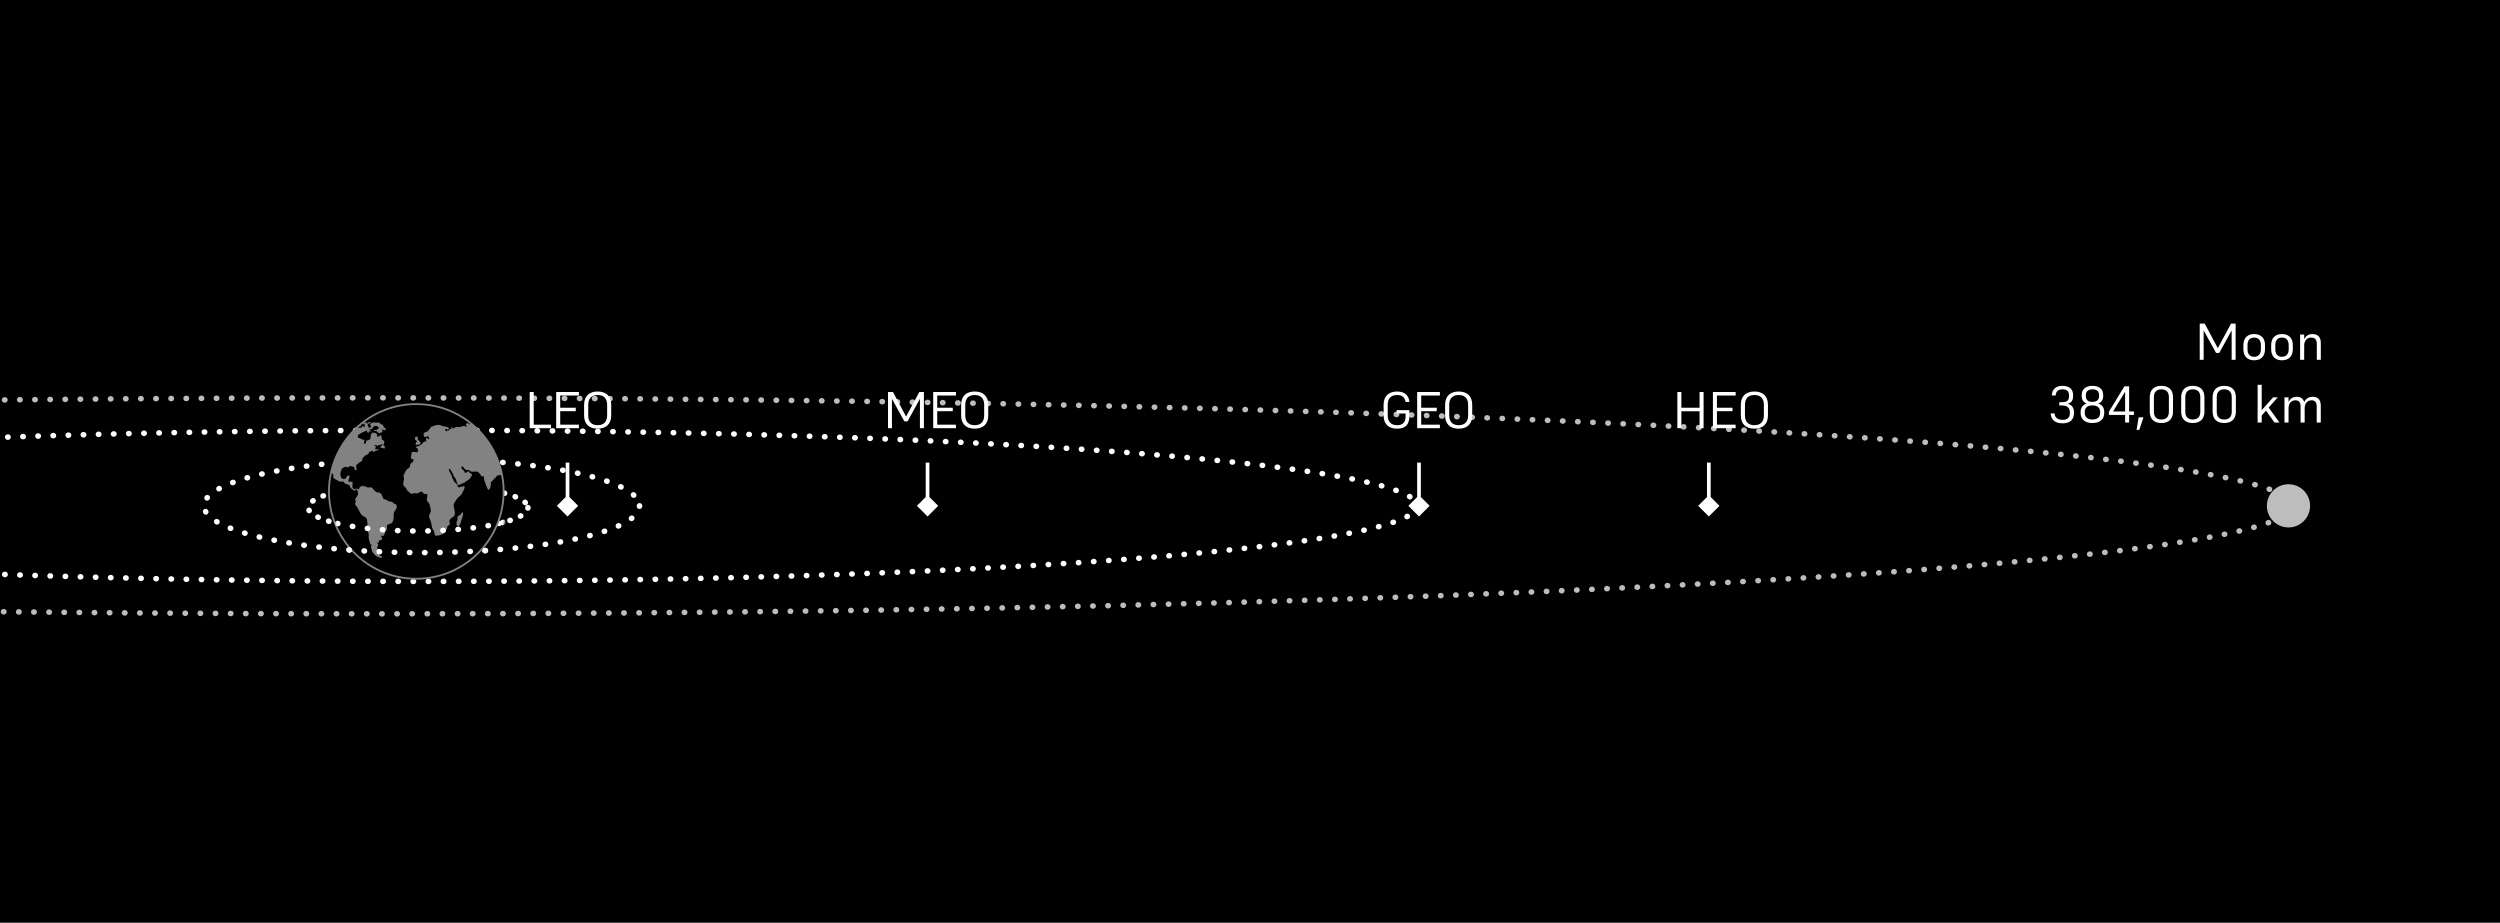 <svg width="1355" height="500" viewBox="0 0 1355 500" fill="none" xmlns="http://www.w3.org/2000/svg">
<rect x="0" y="0" width="1355" height="500" fill="#333333" stroke="none"/>
<g clip-path="url(#clip0_318_272)">
<rect width="1355" height="500" fill="black"/>
<ellipse cx="228.57" cy="274.163" rx="118.058" ry="25.368" stroke="white" stroke-width="3" stroke-linecap="round" stroke-dasharray="0.2 8"/>
<ellipse cx="226.619" cy="275.139" rx="59.517" ry="12.684" stroke="white" stroke-width="3" stroke-linecap="round" stroke-dasharray="0.2 6"/>
<ellipse cx="228.572" cy="274.162" rx="539.554" ry="40.979" stroke="white" stroke-width="3" stroke-linecap="round" stroke-dasharray="0.2 8"/>
<ellipse cx="205.153" cy="274.162" rx="1037.15" ry="58.541" stroke="#BDBDBD" stroke-width="3" stroke-linecap="round" stroke-dasharray="0.2 8"/>
<circle cx="225.641" cy="266.356" r="47.333" fill="#828282" stroke="#828282"/>
<path d="M271.765 258.238C271.63 258.023 271.483 257.739 271.341 257.324C270.428 257.623 270.397 257.647 269.318 257.826L269.269 257.891C268.839 258.503 269.29 258.247 268.536 258.884C267.638 259.638 267.053 260.671 266.05 261.284C265.927 262.354 266.139 262.594 265.869 263.865C265.762 264.333 265.238 265.594 264.624 265.498C264.427 265.461 263.602 263.419 263.409 262.856C263.077 261.896 262.704 261.185 262.464 260.081C262.329 259.493 262.237 258.364 262.102 257.968C261.458 258.063 261.489 258.473 260.872 258.042C260.436 257.726 260.633 257.537 260.392 257.067C259.884 256.59 259.358 256.108 258.835 255.627C258.43 255.498 256.87 255.725 256.211 255.652C255.024 255.544 254.923 255.615 254.217 254.668C252.969 254.729 253.077 255.194 251.861 254.153C251.067 253.48 251.217 252.4 250.064 253.009C250.018 253.996 250.5 254.212 250.932 254.668C251.248 255.018 251.637 255.256 251.802 255.722C251.818 255.738 251.892 256.178 251.907 256.24C253.032 256.314 253.301 255.772 253.915 255.317C254.516 255.881 253.93 255.976 254.801 256.422C255.49 256.772 255.355 256.566 255.806 257.13C256.03 257.887 254.262 259.938 253.675 260.311C253.227 260.6 252.985 260.431 252.58 260.766C251.983 261.271 252.657 261.199 251.608 261.584C250.483 261.993 249.37 262.857 248.187 262.928C247.932 262.232 247.679 261.525 247.424 260.815C246.674 258.403 246.704 259.338 245.941 258.09C245.578 257.551 245.729 257.2 245.491 256.72C245.325 256.361 245.07 256.206 244.845 255.76C244.501 255.077 244.097 254.009 243.303 254.117C243.137 254.656 244.035 256.48 244.263 256.926C244.487 257.371 244.845 257.563 244.952 258.199C245.103 259.075 244.921 258.968 245.401 259.556C246.406 260.767 245.357 260.553 246.915 261.739C248.086 262.628 247.785 262.896 248.282 264.081C249.045 264.299 251.323 263.277 251.712 263.579C252.177 264.406 251.176 265.729 250.918 266.449C250.078 268.861 248.61 268.824 247.485 270.673C246.872 271.673 246.587 271.805 246.017 273.002C245.373 274.36 247.321 278.119 246.152 279.693C245.897 280.052 245.072 280.269 244.039 281.361C242.941 282.551 244.067 282.345 243.647 284.329C243.318 284.782 242.914 284.807 242.506 285.132C242.359 285.6 242.478 285.972 242.223 286.548C241.953 287.244 241.907 286.873 241.515 287.437C241.233 287.882 241.264 288.059 240.933 288.471C240.648 288.842 240.497 288.948 240.229 289.191C238.922 290.393 236.121 290.427 235.882 290.258C235.22 289.695 235.67 289.55 235.507 288.76C235.345 288.061 234.977 287.478 234.667 286.942L234.636 286.886C234.486 286.623 234.351 286.369 234.274 286.13C233.735 284.425 233.93 283.128 232.986 281.399C231.799 279.164 233.645 278 233.568 276.739C233.537 276.404 233.417 276.2 233.387 275.936C233.163 274.545 233.028 273.293 232.099 272.201C231.077 271.011 231.213 271.432 231.544 269.476C231.965 267.231 231.005 267.805 229.656 267.747C228.994 265.705 227.706 266.701 226.416 267.301C225.607 267.673 225.306 267.193 224.393 267.326C222.35 267.602 223.957 268.479 221.23 266.317C220.089 265.415 220.855 265.871 220.178 264.744C219.954 264.336 219.265 263.793 218.949 263.387C217.915 262.089 219.145 260.781 218.964 259.295C218.65 256.532 218.201 258.932 219.745 255.594C220.554 253.82 221.784 253.807 222.099 253.013C222.369 252.305 222.188 251.802 222.696 251.152C223.146 250.626 223.791 250.731 224.044 249.904C224.407 248.883 223.716 248.751 222.965 248.726C222.651 247.659 222.651 247.923 222.891 246.939C223.026 246.385 222.906 246.121 223.026 245.57C223.327 244.19 225.681 245.557 226.355 244.994C226.668 244.406 226.714 243.828 226.355 243.265C225.977 242.701 225.484 242.772 225.229 242.231C225.799 241.847 225.38 242.185 225.873 242.075C226.457 241.943 226.381 241.774 227.072 241.645C227.687 241.522 228.081 240.959 228.678 240.575C229.533 240.024 229.126 239.53 230.161 239.36C231.825 239.072 230.746 239.121 230.927 237.573C231.179 237.475 231.42 237.368 231.659 237.26C232.183 237.943 231.524 237.668 232.156 238.124C232.318 238.029 232.515 237.931 232.695 237.836C232.603 237.091 232.259 237.235 232.033 236.313C231.208 236.445 230.911 237.14 230.249 236.888C229.605 236.646 229.575 235.723 229.605 234.954C229.844 234.378 231.043 234.065 231.509 233.92C232.26 233.669 232.153 233.163 232.847 232.48C233.745 231.579 233.086 232.492 233.521 231.327C234.511 231.29 234.044 231.256 234.631 230.955L234.659 230.943L234.72 230.918C235.064 230.762 235.514 230.725 235.966 230.572C237.615 230.02 238.289 230.295 239.488 230.787C240.417 231.171 243.223 231.183 243.435 232.359C242.757 233.067 242.112 232.553 241.139 232.611C241.32 233.525 241.394 233.525 242.219 233.776C242.354 233.343 242.16 233.512 242.385 233.237C242.655 233.296 242.923 233.345 243.193 233.394C243.467 232.468 243.778 232.6 244.695 232.492C244.542 231.855 244.379 232.036 244.723 231.533C245.67 231.628 244.904 231.545 245.366 232.302C246.028 232.216 246.673 231.483 247.587 231.388C248.156 231.326 248.129 231.544 248.935 231.459C249.596 231.388 249.566 231.149 250.226 231.425C250.466 230.979 250.226 230.992 250.811 230.883C251.709 230.726 252.491 231.279 253.358 231.4C252.715 230.607 252.101 230.763 252.896 229.441C253.899 229.238 253.991 229.383 254.426 230.14C254.671 229.999 254.776 229.86 254.897 229.789C254.83 229.734 254.762 229.679 254.692 229.624C254.317 229.325 253.941 229.035 253.554 228.75C253.48 228.694 253.406 228.642 253.33 228.587C253.01 228.351 252.686 228.119 252.358 227.891C252.253 227.821 252.152 227.747 252.048 227.676C251.652 227.406 251.254 227.14 250.852 226.882C250.815 226.858 250.775 226.836 250.738 226.812C250.369 226.579 249.996 226.35 249.618 226.125C249.502 226.055 249.385 225.984 249.268 225.916C248.909 225.707 248.548 225.499 248.186 225.301C248.121 225.267 248.06 225.23 247.999 225.197C247.584 224.969 247.165 224.751 246.741 224.538C246.618 224.476 246.495 224.418 246.375 224.357C246.035 224.191 245.695 224.025 245.351 223.867C245.244 223.817 245.136 223.765 245.026 223.716C244.599 223.519 244.168 223.332 243.732 223.149C243.618 223.103 243.501 223.057 243.387 223.008C243.041 222.867 242.695 222.728 242.345 222.596C242.21 222.544 242.077 222.492 241.946 222.443C241.502 222.277 241.057 222.117 240.605 221.969C240.519 221.941 240.433 221.913 240.347 221.886C239.966 221.76 239.587 221.637 239.2 221.52C239.056 221.477 238.908 221.435 238.761 221.391C238.356 221.271 237.952 221.158 237.54 221.051C237.472 221.036 237.408 221.014 237.341 220.999C236.879 220.879 236.412 220.768 235.946 220.664C235.799 220.631 235.648 220.6 235.5 220.566C235.128 220.487 234.758 220.413 234.384 220.342C234.261 220.317 234.138 220.293 234.015 220.271C233.547 220.186 233.07 220.109 232.596 220.038C232.455 220.017 232.31 219.998 232.169 219.977C231.797 219.924 231.431 219.879 231.056 219.835C230.908 219.817 230.757 219.798 230.607 219.783C230.141 219.735 229.661 219.692 229.173 219.656C229.056 219.647 228.939 219.641 228.822 219.634C228.428 219.606 228.032 219.585 227.637 219.569C227.475 219.56 227.315 219.554 227.153 219.551C226.688 219.536 226.221 219.526 225.756 219.523H225.641C214.132 219.523 203.598 223.677 195.447 230.564L195.468 230.607C195.53 230.705 195.573 230.705 195.634 230.958C194.88 231.142 194.877 231.267 194.592 231.304C194.42 231.461 194.245 231.614 194.074 231.77C194.619 231.957 195.338 231.832 195.874 231.81C196.07 231.45 196.19 231.136 196.532 231.006C196.667 230.957 196.833 230.944 197.059 230.957C197.086 231.135 197.133 231.316 197.179 231.496C197.179 231.508 197.197 231.585 197.197 231.603C197.212 231.591 197.225 231.68 197.237 231.714C198.184 231.162 197.388 231.15 197.896 230.153C197.102 229.997 197.21 230.092 196.712 229.587C197.192 229.06 198.121 228.878 198.812 228.928C198.766 229.408 198.542 229.396 198.723 229.805C199.262 229.467 199.637 228.569 200.507 228.734C200.67 228.854 200.867 228.965 201.046 229.072C200.594 229.493 199.921 229.518 199.336 229.756C199.081 232.361 200.161 230.177 199.801 231.967C200.445 231.918 201.077 231.453 201.316 230.971C201.078 230.656 200.732 230.656 200.536 230.284C200.689 229.804 201.01 229.439 201.468 229.223C201.775 229.076 202.145 228.996 202.563 228.996C207.33 229.033 205.064 229.251 206.536 229.922C206.868 230.066 207.45 230.14 207.647 230.427C207.948 230.883 207.662 231.313 208.14 231.675C208.561 231.989 208.62 231.663 209.176 232.359C209.056 232.755 208.771 233.165 208.186 233.177C207.377 233.19 207.857 232.635 206.987 232.719C207.002 233.534 207.811 233.848 207.061 234.292C206.402 234.688 206.821 234.147 206.329 234.424C206.314 234.436 206.267 234.461 206.252 234.473C206.221 234.495 206.194 234.532 206.175 234.556C206.086 234.652 206.013 234.737 205.936 234.82C204.737 234.495 204.964 234.642 204.244 233.848C203.974 233.547 203.928 233.473 203.447 233.514C203.149 233.523 202.761 233.655 202.472 233.391C203.057 232.659 203.343 233.37 204.198 232.935C204.349 232.865 205.293 232.132 205.444 231.963C205.189 231.387 205.413 231.865 205.039 231.495C204.199 230.643 203.956 230.861 202.818 230.861C202.286 231.474 201.886 232.231 201.304 232.565C200.954 232.768 200.538 232.814 199.985 232.577C200.24 233.611 200.899 232.817 200.957 234.067C200.524 233.981 200.298 233.763 199.847 233.922C198.887 234.282 199.743 234.244 199.819 234.436C199.819 234.449 200.266 234.495 199.819 234.664C199.323 234.845 199.743 234.569 198.783 234.005C198.918 233.766 199.053 233.515 199.188 233.261C198.409 233.5 197.435 233.886 196.521 234.331C195.484 234.845 194.51 235.435 193.928 235.974C193.913 236.875 194.075 236.275 194.167 237.344C195.561 237.427 195.112 237.845 196.506 238.242C196.776 238.316 197.119 238.386 197.542 238.46C197.542 239.131 196.942 239.637 197.358 240.333C198.333 241.017 198.363 239.683 198.606 238.835C201.905 238.145 200.314 237.173 201.166 235.358C201.295 235.088 201.476 234.798 201.739 234.488C201.994 234.497 203.027 234.608 203.253 234.654C204.001 234.786 203.597 234.967 204.406 235.325C204.391 235.975 204.062 236.814 205.022 236.659C205.754 236.531 205.591 235.951 206.489 235.807C206.894 236.758 206.79 237.166 206.97 238.305C209.128 239.145 208.169 239.828 207.748 241.402C208.019 241.535 208.303 241.657 208.588 241.777C208.573 242.233 208.557 242.675 208.542 243.124C208.499 243.124 206.234 242.631 206.084 242.581C206.431 241.597 207.059 241.585 207.463 240.576C206.654 240.721 206.713 240.972 206.129 241.152C205.605 241.308 205.2 241.201 204.649 241.272C204.664 241.315 204.679 241.395 204.688 241.536C204.719 241.849 204.869 241.551 204.658 241.886C203.91 241.536 204.165 240.721 202.769 241.478C203.085 241.622 203.397 241.754 203.729 241.886C203.685 242.809 203.609 242.114 203.413 242.726C202.935 244.298 204.719 243.326 205.185 243.244C205.062 244.071 204.553 244.071 203.832 244.298C203.038 244.538 202.799 244.862 202.168 245.009C202.168 244.022 202.021 244.853 202.454 244.166C201.826 244.228 201.359 244.516 200.762 244.767L200.7 244.791C199.931 245.105 199.815 245.151 199.726 246.135C199.067 246.341 198.304 246.571 197.837 247.049C197.372 247.494 196.908 247.938 196.458 248.371C196.412 248.408 196.381 248.442 196.354 248.466C196.519 249.706 196.354 249.727 195.603 250.207C194.972 250.616 194.763 250.606 194.178 251.121C192.304 252.801 193.206 252.019 193.307 254.914C192.917 254.794 192.544 254.662 192.185 254.53C191.899 252.611 192.289 253.245 190.745 252.801C189.081 252.324 189.307 253.139 188.616 253.282C187.85 253.45 187.476 252.586 186.367 253.307C185.754 253.727 185.168 254.002 185.017 254.747C184.836 255.648 184.432 256.307 184.493 257.304C184.598 260.005 187.056 260.161 187.684 258.901C188.105 258.061 188 257.603 189.364 257.821C189.5 258.542 189.29 259.069 189.109 259.621C188.99 259.946 188.658 260.531 188.824 260.978C189.798 261.374 189.829 260.628 191.116 261.395C191.208 262.683 190.534 264.124 191.524 264.865C192.287 265.429 192.333 264.927 193.008 264.807C193.758 264.675 193.621 265.142 194.312 265.253C194.704 264.772 194.539 265.072 194.792 264.483C195.242 263.462 195.362 263.945 196.426 263.318C196.53 263.26 196.619 263.198 196.726 263.128C196.846 263.379 196.981 263.618 197.101 263.86C197.88 262.934 197.972 263.835 198.87 264.087C199.257 264.195 199.531 264.232 199.747 264.235C200.399 264.244 200.467 263.925 201.359 264.244C201.463 264.293 201.598 264.327 201.722 264.364C201.737 264.364 201.78 264.388 201.78 264.413C201.795 264.425 201.842 264.459 201.854 264.471C202.005 264.64 202.02 264.809 202.14 264.989C202.755 265.573 203.373 266.166 203.97 266.742C205.154 267.208 205.154 266.331 206.505 267.64C207.075 268.179 206.818 268.17 207.133 268.867C207.179 268.975 207.268 269.083 207.33 269.214C207.45 269.54 207.585 269.852 207.72 270.165C208.335 270.968 209.172 270.466 210.028 271.293C210.52 271.774 210.148 271.628 211.242 271.82C212.937 272.096 212.279 271.942 213.569 272.914C214.062 273.274 214.182 273.071 214.648 273.38C215.292 274.281 215.126 275.256 214.587 276.047C212.922 278.472 213.492 278.077 213.418 280C213.356 281.104 213.043 283.384 212.009 283.66C208.244 284.718 210.433 285.451 209.446 287.308C209.16 287.838 208.949 287.97 208.768 288.391C208.021 290.144 208.544 290.732 206.325 290.338C206.537 290.709 206.402 290.458 206.611 290.791C207.27 291.812 207.378 292.581 206.026 292.833C204.904 293.048 205.383 292.833 205.279 294.081C204.843 294.262 204.647 294.081 204.365 294.37C204.755 295.09 204.392 294.49 205.054 294.9C204.932 295.296 204.843 295.678 204.738 296.062C204.483 297.001 204.407 296.136 204.318 297.228C204.708 297.408 204.976 297.372 205.323 297.84C205.277 298.203 204.918 299.187 204.812 299.751C205.366 300.578 205.817 301.467 207.005 301.554C206.99 302.246 207.152 302.175 206.553 302.32C206.045 302.44 204.965 301.961 204.511 301.72C203.732 301.299 203.012 300.748 202.487 299.956C202.189 299.508 202.309 299.726 201.994 299.307C201.425 298.574 201.65 298.237 201.487 297.746C201.395 297.458 200.932 297.146 201.124 296.208C201.17 295.944 201.589 294.685 201.081 294.902C200.569 295.105 201.471 295.022 200.765 295.355C200.599 294.902 200.464 294.226 200.375 293.663C200.194 292.716 199.97 292.679 199.863 292.103C199.639 290.768 200.21 290.625 199.577 288.402C199.163 286.935 199.332 283.453 198.894 281.669C198.823 281.384 198.738 281.143 198.633 280.959C198.228 280.288 197.239 279.974 196.443 279.435C196.4 279.423 196.369 279.411 196.354 279.386C195.259 278.62 194.223 275.606 193.355 274.477C192.95 273.935 192.694 274.173 192.515 273.324C192.319 272.543 192.62 272.674 192.875 272.024C191.54 269.578 194.601 269.612 193.969 266.671C193.834 266.129 193.446 265.373 193.117 265.135C192.486 265.411 192.786 265.565 192.456 266.095C191.948 265.806 191.438 265.519 190.942 265.23C189.397 263.741 190.221 264.822 189.789 263.849C188.856 261.809 187.973 262.951 186.864 261.942C186.367 261.521 186.279 260.859 185.454 260.982C184.209 261.148 184.9 261.341 183.612 260.739C182.514 260.222 181.376 259.623 180.61 258.927C180.57 257.469 181.015 257.609 179.905 256.264C179.186 259.511 178.809 262.889 178.809 266.356C178.809 266.892 178.821 267.426 178.839 267.96C178.842 268.073 178.846 268.19 178.852 268.304C178.873 268.812 178.898 269.319 178.935 269.824C178.937 269.845 178.937 269.864 178.941 269.886C178.981 270.416 179.03 270.943 179.088 271.471C179.097 271.575 179.11 271.682 179.122 271.79C179.177 272.262 179.238 272.731 179.306 273.197C179.315 273.252 179.321 273.307 179.331 273.363C179.408 273.88 179.497 274.393 179.589 274.904L179.644 275.19C179.73 275.638 179.822 276.088 179.92 276.534C179.939 276.608 179.951 276.681 179.97 276.755C180.084 277.26 180.206 277.764 180.339 278.263C180.36 278.337 180.378 278.414 180.4 278.487C180.52 278.93 180.643 279.37 180.775 279.806C180.8 279.889 180.821 279.969 180.846 280.052C180.999 280.545 181.156 281.039 181.324 281.525C181.339 281.571 181.357 281.621 181.373 281.67C181.529 282.116 181.689 282.556 181.857 282.995C181.888 283.078 181.919 283.161 181.949 283.241C182.136 283.727 182.333 284.209 182.534 284.687C182.536 284.693 182.54 284.699 182.542 284.708C182.739 285.17 182.948 285.631 183.158 286.084C183.195 286.161 183.229 286.24 183.266 286.317C183.708 287.249 184.176 288.166 184.675 289.064C184.712 289.132 184.752 289.199 184.789 289.267C185.294 290.171 185.831 291.054 186.395 291.918C186.432 291.974 186.469 292.029 186.505 292.084C187.078 292.958 187.68 293.807 188.311 294.638C188.342 294.677 188.372 294.717 188.403 294.758C188.712 295.163 189.024 295.564 189.347 295.956C189.356 295.965 189.362 295.978 189.372 295.987C189.713 296.402 190.055 296.809 190.408 297.211C190.43 297.232 190.448 297.254 190.467 297.275C190.807 297.662 191.15 298.038 191.5 298.413C191.519 298.432 191.537 298.453 191.552 298.472C192.285 299.247 193.045 299.998 193.83 300.725C193.851 300.747 193.876 300.769 193.898 300.79C194.682 301.513 195.489 302.209 196.319 302.878C196.346 302.899 196.371 302.921 196.398 302.942C197.229 303.607 198.084 304.246 198.961 304.853C198.989 304.874 199.017 304.893 199.044 304.911C199.924 305.518 200.825 306.098 201.748 306.646C201.773 306.661 201.8 306.677 201.825 306.692C202.751 307.24 203.699 307.759 204.667 308.243C204.688 308.252 204.707 308.264 204.729 308.273C211.023 311.417 218.123 313.189 225.641 313.189C251.506 313.189 272.474 292.222 272.474 266.355C272.474 263.587 272.232 260.873 271.766 258.237L271.765 258.238ZM226.102 236.502C226.222 236.77 226.342 237.032 226.477 237.296C226.658 238.041 226.072 237.428 226.658 238.318C227.12 238.869 227.572 239.422 228.022 239.973C227.736 240.8 227.752 240.874 226.942 240.945C226.372 240.994 225.727 241.151 225.293 241.126C225.459 240.059 225.142 240.612 225.397 239.998C225.683 239.266 225.729 239.817 225.979 239.109C225.424 238.281 224.841 238.845 224.868 237.165C225.398 236.696 225.321 236.769 226.102 236.502L226.102 236.502ZM250.739 279.8C250.499 280.462 250.289 281.265 250.065 281.975C249.764 282.971 249.059 286.153 247.757 284.894C247.321 284.482 247.336 283.103 247.618 282.552C248.416 281.062 247.695 281.411 247.965 280.272C248.174 279.358 248.894 279.586 249.433 279.094C249.926 278.661 250.017 277.892 250.678 277.559C251.321 278.468 250.978 279.093 250.739 279.8L250.739 279.8ZM271.7 257.871C271.721 257.994 271.743 258.117 271.765 258.24C271.767 258.243 271.767 258.246 271.771 258.249C271.749 258.123 271.725 257.997 271.7 257.871L271.7 257.871Z" fill="black"/>
<mask id="mask0_318_272" style="mask-type:alpha" maskUnits="userSpaceOnUse" x="180" y="274" width="95" height="47">
<path d="M227.596 320.995C201.731 320.995 180.763 300.027 180.763 274.162C180.763 274.162 197.828 279.041 223.693 279.041C249.558 279.041 274.429 274.162 274.429 274.162C274.429 300.027 253.461 320.995 227.596 320.995Z" fill="#828282"/>
</mask>
<g mask="url(#mask0_318_272)">
<ellipse cx="228.571" cy="274.163" rx="118.058" ry="25.368" stroke="white" stroke-width="3" stroke-linecap="round" stroke-dasharray="0.2 8"/>
<ellipse cx="226.618" cy="275.137" rx="59.517" ry="12.684" stroke="white" stroke-width="3" stroke-linecap="round" stroke-dasharray="0.2 8"/>
</g>
<ellipse cx="1240.36" cy="274.163" rx="11.708" ry="11.708" transform="rotate(90 1240.36 274.163)" fill="#BDBDBD"/>
<path d="M1201.1 191.276H1202.86L1209.55 179.068V195H1211.71V175.4H1209.22L1202.05 188.7L1194.96 175.4H1192.25V195H1194.38V179.068L1201.1 191.276ZM1221.76 195.28C1225.32 195.28 1227.64 193.236 1227.64 189.232V187.104C1227.64 183.1 1225.32 181.056 1221.76 181.056C1218.2 181.056 1215.91 183.1 1215.91 187.104V189.232C1215.91 193.236 1218.2 195.28 1221.76 195.28ZM1221.76 182.96C1224.25 182.96 1225.4 184.612 1225.4 187.104V189.204C1225.4 191.752 1224.25 193.376 1221.76 193.376C1219.27 193.376 1218.15 191.752 1218.15 189.204V187.104C1218.15 184.612 1219.27 182.96 1221.76 182.96ZM1236.83 195.28C1240.38 195.28 1242.71 193.236 1242.71 189.232V187.104C1242.71 183.1 1240.38 181.056 1236.83 181.056C1233.27 181.056 1230.97 183.1 1230.97 187.104V189.232C1230.97 193.236 1233.27 195.28 1236.83 195.28ZM1236.83 182.96C1239.32 182.96 1240.47 184.612 1240.47 187.104V189.204C1240.47 191.752 1239.32 193.376 1236.83 193.376C1234.33 193.376 1233.21 191.752 1233.21 189.204V187.104C1233.21 184.612 1234.33 182.96 1236.83 182.96ZM1248.87 187.216C1248.87 184.528 1250.52 182.96 1252.56 182.96C1254.78 182.96 1255.7 184.108 1255.7 186.376V195H1257.88V185.928C1257.88 182.624 1256.26 181.056 1253.29 181.056C1251.33 181.056 1249.74 182.008 1248.87 183.912V181.336H1246.66V195H1248.87V187.216ZM1117.96 229.448C1122.19 229.448 1124.12 227.292 1124.12 223.568C1124.12 221.412 1123.28 219.564 1120.74 218.808C1123.09 218.164 1123.65 216.54 1123.65 214.328C1123.65 211.22 1121.94 209.12 1117.77 209.12C1114.3 209.12 1112.2 210.996 1112.08 214.356H1114.18C1114.3 212.2 1115.5 211.024 1117.77 211.024C1120.37 211.024 1121.41 212.144 1121.41 214.356C1121.41 216.848 1120.71 217.996 1117.38 217.996H1116.12V219.76H1117.38C1120.71 219.76 1121.88 221.216 1121.88 223.624C1121.88 226.312 1120.6 227.544 1117.96 227.544C1115.11 227.544 1113.71 226.256 1113.6 224.044H1111.47C1111.64 227.46 1113.76 229.448 1117.96 229.448ZM1134.08 229.28C1138.28 229.28 1140.49 227.124 1140.49 223.848V223.204C1140.49 220.964 1139.32 219.396 1137.33 218.724C1139.01 218.024 1139.93 216.596 1139.93 214.72V214.076C1139.93 210.884 1137.64 209.12 1134.14 209.12C1130.55 209.12 1128.29 210.884 1128.29 214.076V214.72C1128.29 216.596 1129.18 218.024 1130.92 218.724C1128.9 219.424 1127.7 220.964 1127.7 223.204V223.848C1127.7 227.124 1129.91 229.28 1134.08 229.28ZM1134.19 211.024C1136.55 211.024 1137.69 212.256 1137.69 214.132V214.664C1137.69 216.624 1136.55 217.828 1134 217.828C1131.67 217.828 1130.53 216.624 1130.53 214.664V214.132C1130.53 212.256 1131.67 211.024 1134.19 211.024ZM1134.17 219.732C1136.91 219.732 1138.28 221.132 1138.28 223.288V223.792C1138.28 225.976 1136.94 227.376 1134.03 227.376C1131.28 227.376 1129.94 225.976 1129.94 223.792V223.288C1129.94 221.132 1131.25 219.732 1134.17 219.732ZM1156.59 224.884V223.008H1153.99V209.4H1151.41L1143.01 223.204V224.884H1151.81V229H1153.99V224.884H1156.59ZM1145.28 223.008L1151.81 212.312V223.008H1145.28ZM1159.49 233.004L1161.76 226.2H1159.16L1158.01 233.004H1159.49ZM1171.44 229.28C1175.47 229.28 1177.77 227.068 1177.77 223.148V215.252C1177.77 211.332 1175.47 209.12 1171.44 209.12C1167.47 209.12 1165.17 211.36 1165.17 215.252V223.176C1165.17 227.068 1167.47 229.28 1171.44 229.28ZM1171.44 211.024C1174.3 211.024 1175.53 212.676 1175.53 215.252V223.148C1175.53 225.696 1174.3 227.376 1171.44 227.376C1168.64 227.376 1167.41 225.724 1167.41 223.148V215.28C1167.41 212.704 1168.64 211.024 1171.44 211.024ZM1188.48 229.28C1192.51 229.28 1194.8 227.068 1194.8 223.148V215.252C1194.8 211.332 1192.51 209.12 1188.48 209.12C1184.5 209.12 1182.2 211.36 1182.2 215.252V223.176C1182.2 227.068 1184.5 229.28 1188.48 229.28ZM1188.48 211.024C1191.33 211.024 1192.56 212.676 1192.56 215.252V223.148C1192.56 225.696 1191.33 227.376 1188.48 227.376C1185.68 227.376 1184.44 225.724 1184.44 223.148V215.28C1184.44 212.704 1185.68 211.024 1188.48 211.024ZM1205.51 229.28C1209.54 229.28 1211.84 227.068 1211.84 223.148V215.252C1211.84 211.332 1209.54 209.12 1205.51 209.12C1201.54 209.12 1199.24 211.36 1199.24 215.252V223.176C1199.24 227.068 1201.54 229.28 1205.51 229.28ZM1205.51 211.024C1208.37 211.024 1209.6 212.676 1209.6 215.252V223.148C1209.6 225.696 1208.37 227.376 1205.51 227.376C1202.71 227.376 1201.48 225.724 1201.48 223.148V215.28C1201.48 212.704 1202.71 211.024 1205.51 211.024ZM1232.76 229H1235.48L1229.62 220.908L1234.55 215.336H1232.06L1225.84 222.336V208.56H1223.63V229H1225.84V225.192L1228.17 222.56L1232.76 229ZM1240.39 221.216C1240.39 218.528 1242.02 216.96 1244.03 216.96C1246.08 216.96 1246.92 218.108 1246.92 220.376V229H1249.13V221.216C1249.13 218.528 1250.75 216.96 1252.77 216.96C1254.81 216.96 1255.65 218.108 1255.65 220.376V229H1257.86V219.928C1257.86 216.624 1256.32 215.056 1253.5 215.056C1251.42 215.056 1249.74 216.036 1248.85 217.968C1248.34 216.008 1246.94 215.056 1244.76 215.056C1242.83 215.056 1241.23 216.008 1240.39 217.94V215.336H1238.18V229H1240.39V221.216Z" fill="white"/>
<path d="M287.092 232.076H298.628V230.172H289.276V212.476H287.092V232.076ZM301.448 232.076H313.768V230.172H303.632V222.864H312.06V220.988H303.632V214.38H313.768V212.476H301.448V232.076ZM323.945 232.356C328.425 232.356 331.281 229.892 331.281 225.188V219.364C331.281 214.66 328.425 212.196 323.945 212.196C319.437 212.196 316.581 214.66 316.581 219.392V225.188C316.581 229.92 319.437 232.356 323.945 232.356ZM323.945 214.1C327.417 214.1 329.069 216.172 329.069 219.364V225.16C329.069 228.38 327.417 230.452 323.945 230.452C320.445 230.452 318.821 228.38 318.821 225.216V219.392C318.821 216.172 320.445 214.1 323.945 214.1Z" fill="white"/>
<path d="M490.146 228.352H491.91L498.602 216.144V232.076H500.758V212.476H498.266L491.098 225.776L484.014 212.476H481.298V232.076H483.426V216.144L490.146 228.352ZM505.798 232.076H518.118V230.172H507.982V222.864H516.41V220.988H507.982V214.38H518.118V212.476H505.798V232.076ZM528.295 232.356C532.775 232.356 535.631 229.892 535.631 225.188V219.364C535.631 214.66 532.775 212.196 528.295 212.196C523.787 212.196 520.931 214.66 520.931 219.392V225.188C520.931 229.92 523.787 232.356 528.295 232.356ZM528.295 214.1C531.767 214.1 533.419 216.172 533.419 219.364V225.16C533.419 228.38 531.767 230.452 528.295 230.452C524.795 230.452 523.171 228.38 523.171 225.216V219.392C523.171 216.172 524.795 214.1 528.295 214.1Z" fill="white"/>
<path d="M921.164 232.076H923.348V212.476H921.164V220.988H911.308V212.476H909.124V232.076H911.308V222.892H921.164V232.076ZM928.401 232.076H940.721V230.172H930.585V222.864H939.013V220.988H930.585V214.38H940.721V212.476H928.401V232.076ZM950.898 232.356C955.378 232.356 958.234 229.892 958.234 225.188V219.364C958.234 214.66 955.378 212.196 950.898 212.196C946.39 212.196 943.534 214.66 943.534 219.392V225.188C943.534 229.92 946.39 232.356 950.898 232.356ZM950.898 214.1C954.37 214.1 956.022 216.172 956.022 219.364V225.16C956.022 228.38 954.37 230.452 950.898 230.452C947.398 230.452 945.774 228.38 945.774 225.216V219.392C945.774 216.172 947.398 214.1 950.898 214.1Z" fill="white"/>
<path d="M757.16 232.356C761.752 232.356 763.908 230.144 763.908 225.3V222.276H756.964V224.152H761.836V225.636C761.836 228.548 760.604 230.452 757.244 230.452C753.772 230.452 752.148 228.38 752.148 225.216V219.392C752.148 216.172 753.772 214.1 757.132 214.1C759.988 214.1 761.416 215.304 761.78 217.852H763.908C763.572 214.324 761.332 212.196 757.244 212.196C752.764 212.196 749.908 214.66 749.908 219.392V225.188C749.908 229.92 752.736 232.356 757.16 232.356ZM768.106 232.076H780.426V230.172H770.29V222.864H778.718V220.988H770.29V214.38H780.426V212.476H768.106V232.076ZM790.604 232.356C795.084 232.356 797.94 229.892 797.94 225.188V219.364C797.94 214.66 795.084 212.196 790.604 212.196C786.096 212.196 783.24 214.66 783.24 219.392V225.188C783.24 229.92 786.096 232.356 790.604 232.356ZM790.604 214.1C794.076 214.1 795.728 216.172 795.728 219.364V225.16C795.728 228.38 794.076 230.452 790.604 230.452C787.104 230.452 785.48 228.38 785.48 225.216V219.392C785.48 216.172 787.104 214.1 790.604 214.1Z" fill="white"/>
<path d="M769.098 279.936L774.871 274.163L769.098 268.389L763.324 274.163L769.098 279.936ZM768.098 250.746L768.098 274.163L770.098 274.163L770.098 250.746L768.098 250.746Z" fill="white"/>
<path d="M307.6 279.936L313.373 274.163L307.6 268.389L301.826 274.163L307.6 279.936ZM306.6 250.746L306.6 274.163L308.6 274.163L308.6 250.746L306.6 250.746Z" fill="white"/>
<path d="M502.738 279.936L508.512 274.163L502.738 268.389L496.965 274.163L502.738 279.936ZM501.738 250.746L501.738 274.163L503.738 274.163L503.738 250.746L501.738 250.746Z" fill="white"/>
<path d="M926.186 279.936L931.959 274.163L926.186 268.389L920.412 274.163L926.186 279.936ZM925.186 250.746L925.186 274.163L927.186 274.163L927.186 250.746L925.186 250.746Z" fill="white"/>
</g>
<defs>
<clipPath id="clip0_318_272">
<rect width="1355" height="500" fill="white"/>
</clipPath>
</defs>
</svg>
